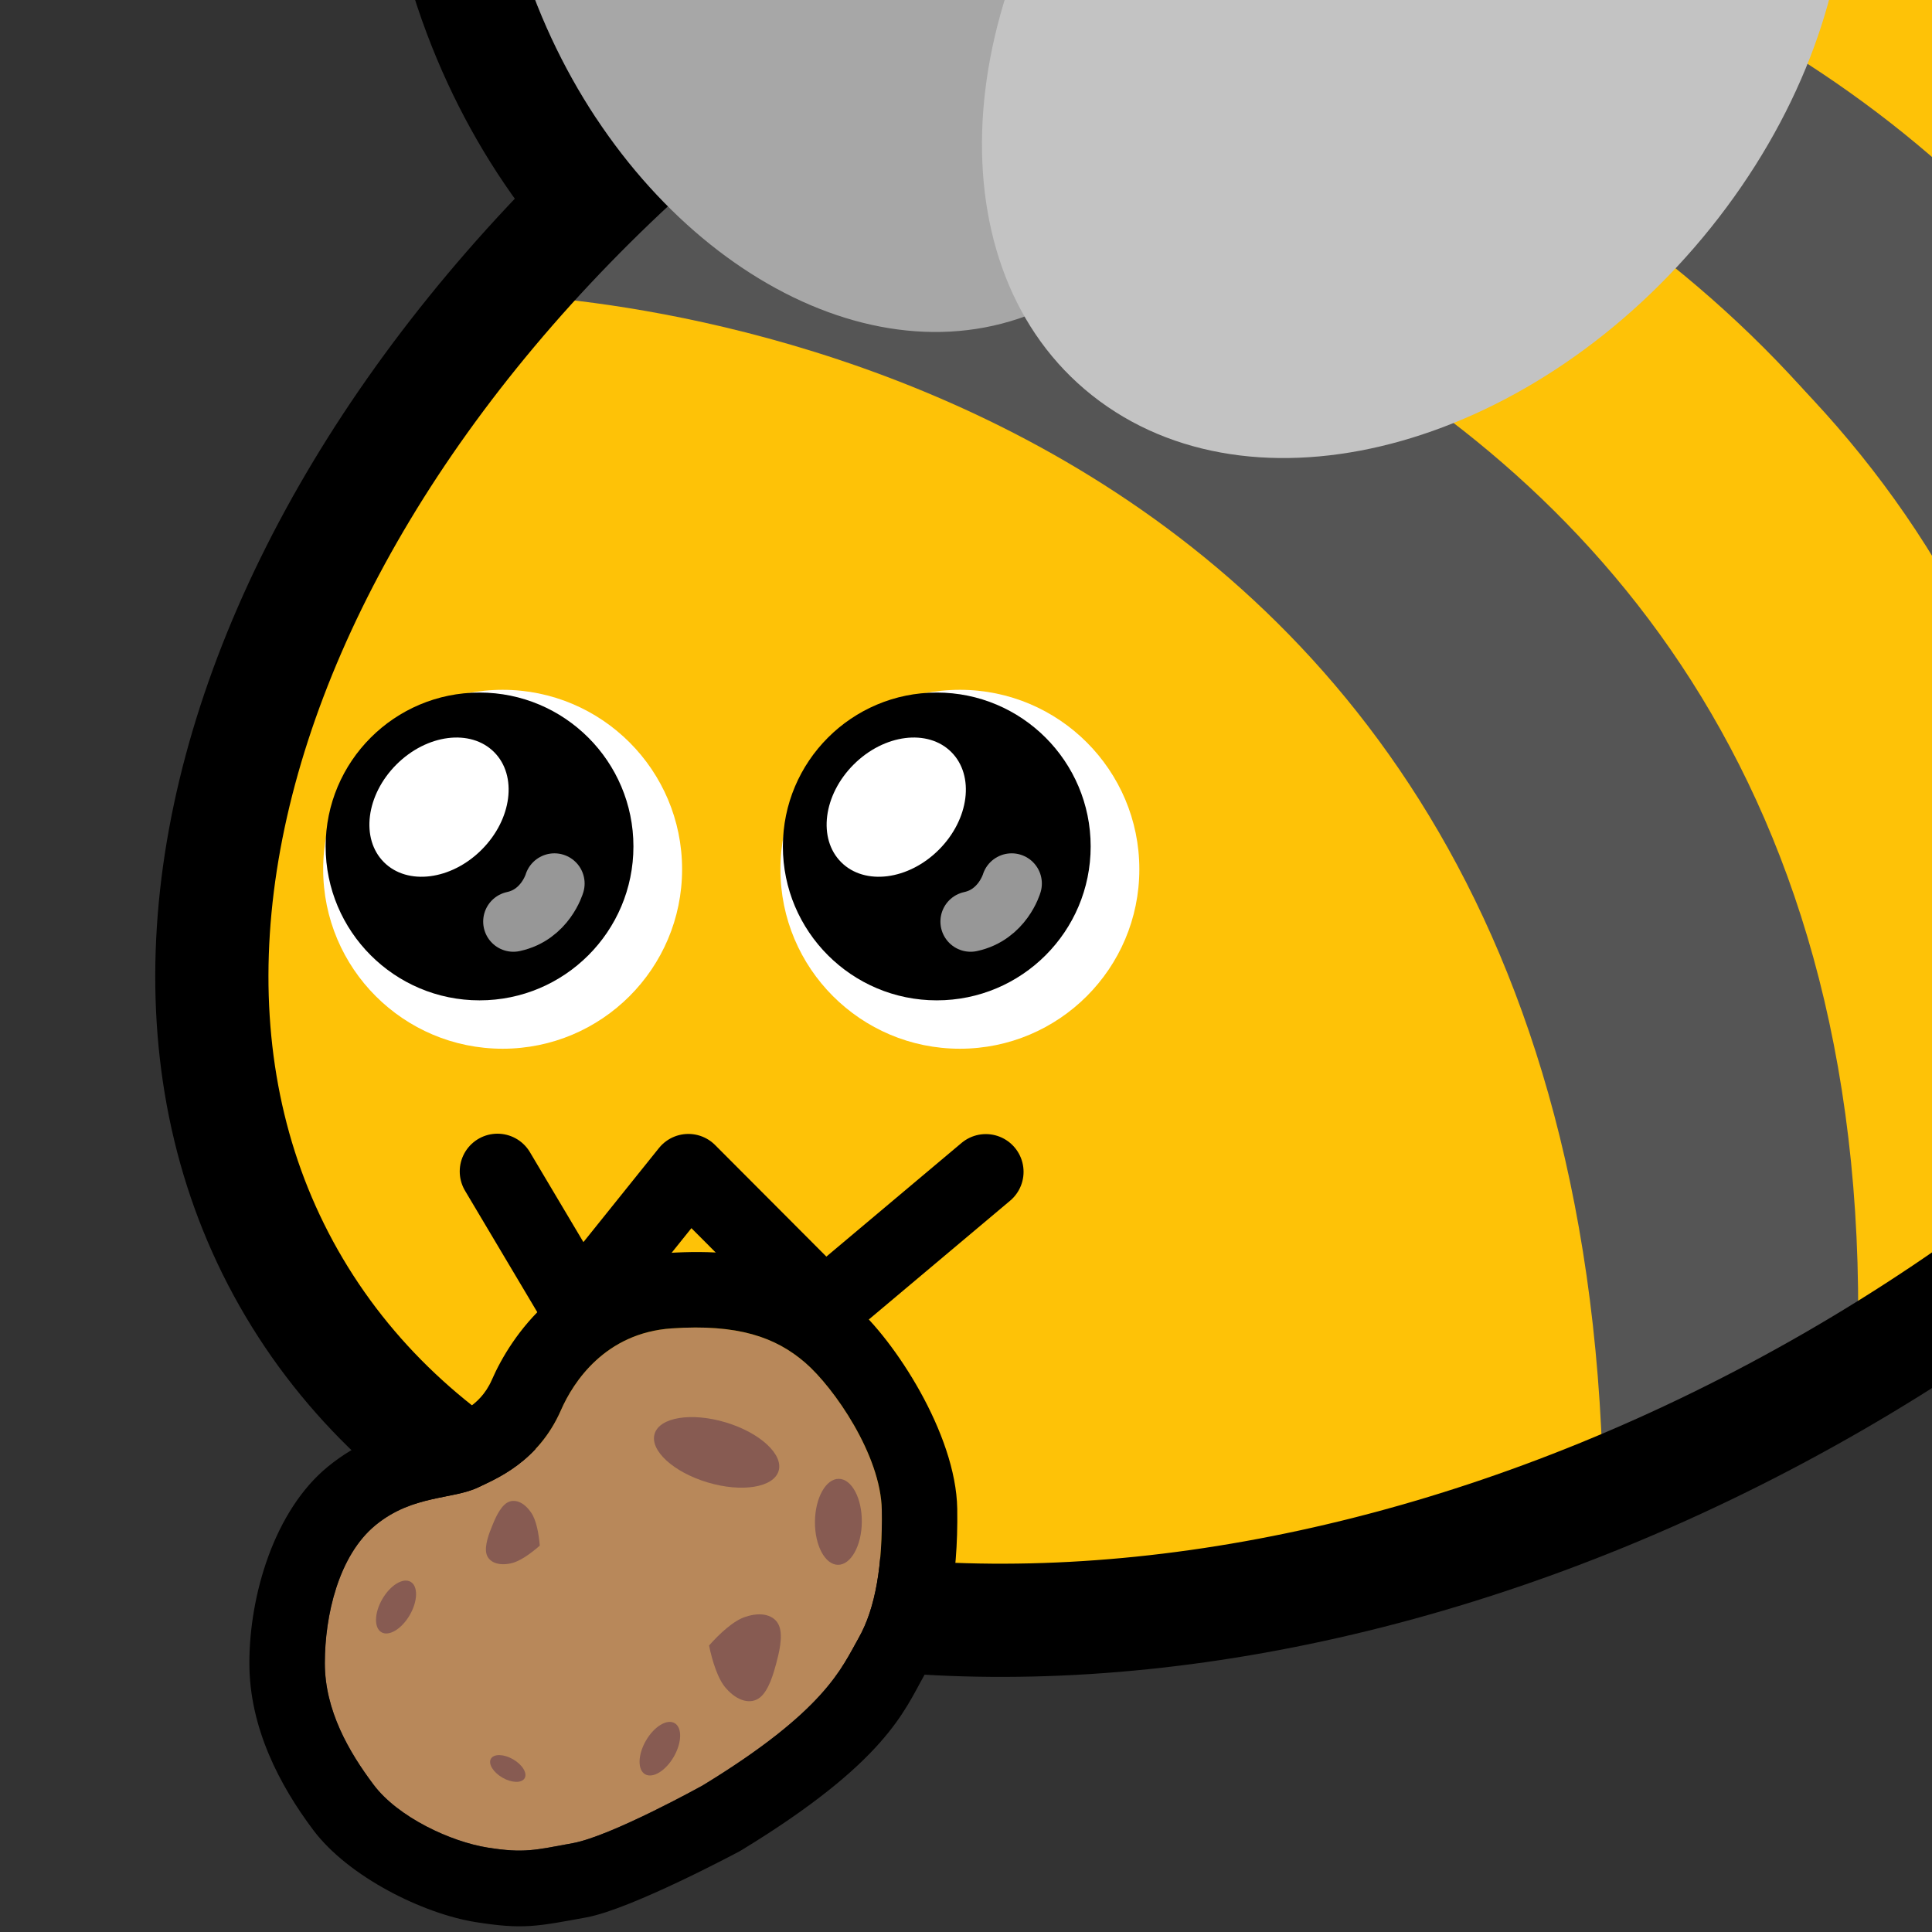 <?xml version="1.0" encoding="UTF-8" standalone="no"?>
<!DOCTYPE svg PUBLIC "-//W3C//DTD SVG 1.1//EN" "http://www.w3.org/Graphics/SVG/1.1/DTD/svg11.dtd">
<svg width="100%" height="100%" viewBox="0 0 256 256" version="1.1" xmlns="http://www.w3.org/2000/svg" xmlns:xlink="http://www.w3.org/1999/xlink" xml:space="preserve" xmlns:serif="http://www.serif.com/" style="fill-rule:evenodd;clip-rule:evenodd;stroke-linecap:round;stroke-linejoin:round;stroke-miterlimit:1.5;">
    <rect x="0" y="0" width="256" height="256" fill="#333333" stroke="none"/>
    <rect id="blobbee_nom_potato" x="-0" y="0" width="256" height="256" style="fill:none;"/>
    <clipPath id="_clip1">
        <rect x="-0" y="0" width="256" height="256"/>
    </clipPath>
    <g clip-path="url(#_clip1)">
        <path id="Wings-outline" serif:id="Wings outline" d="M129.457,58.622C101.62,61.336 70.004,40.1 56.583,4.516C41.238,-36.173 56.638,-76.434 86.987,-86.581C110.642,-94.49 139.399,-82.584 157.884,-57.352C184.732,-75.998 216.987,-78.343 237.979,-62.862C265.408,-42.634 267.488,3.28 238.398,39.552C209.763,75.256 163.808,85.14 136.809,65.23C134.11,63.239 131.659,61.028 129.457,58.622ZM135.756,41.946C138.246,46.295 141.562,50.097 145.712,53.157C167.403,69.154 203.691,58.853 226.696,30.168C249.701,1.483 250.768,-34.793 229.076,-50.79C209.154,-65.482 176.918,-57.99 153.969,-34.446C141.008,-63.006 114.034,-79.808 91.744,-72.355C68.16,-64.47 58.694,-32.397 70.618,-0.777C82.543,30.842 111.372,50.11 134.957,42.225C135.225,42.135 135.491,42.042 135.756,41.946Z"/>
        <path id="Body" d="M127.902,-10.896C208.729,-57.562 300.137,-52 331.897,1.516C363.657,55.033 323.82,136.368 242.993,183.034C162.165,229.7 70.758,224.138 38.998,170.622C7.237,117.105 47.074,35.77 127.902,-10.896Z" style="fill:rgb(254,194,7);"/>
        <g id="Stripes">
            <path d="M188.793,-28.912C187.039,-27.516 315.054,-33.396 327.076,96.986C391.095,-74.613 189.429,-41.838 188.793,-28.912Z" style="fill:rgb(85,85,85);"/>
            <path d="M327.076,98.342C319.401,-27.463 191.893,-30.431 192.59,-34.166L145.073,-16.568C145.073,-16.568 299.034,-18.959 304.518,129.287L323.15,100.603" style="fill:rgb(254,194,7);"/>
            <path d="M275.897,159.811L304.252,129.287C298.868,-19.148 141.84,-21.73 141.842,-21.675L116.671,-6.827C116.437,-6.784 279.066,6.291 275.897,159.811Z" style="fill:rgb(85,85,85);"/>
            <path d="M118.8,-6.713L91.65,14.469C91.65,14.469 247.73,30.009 246.071,181.519L275.383,161.871C286.256,11.587 117.148,-5.442 114.749,-3.553" style="fill:rgb(254,194,7);"/>
            <path d="M85.819,17.358L65.463,38.997C65.463,38.997 209.143,40.294 212.42,196.543L246.071,181.519C251.812,25.308 90.484,19.018 85.819,17.358Z" style="fill:rgb(85,85,85);"/>
        </g>
        <path id="Body-outline" serif:id="Body outline" d="M127.902,-10.896C208.729,-57.562 300.137,-52 331.897,1.516C363.657,55.033 323.82,136.368 242.993,183.034C162.165,229.7 70.758,224.138 38.998,170.622C7.237,117.105 47.074,35.77 127.902,-10.896Z" style="fill:none;stroke:black;stroke-width:15px;"/>
        <g id="Wings">
            <path id="Back-wing" serif:id="Back wing" d="M91.744,-72.355C115.328,-80.241 144.157,-60.972 156.082,-29.353C168.007,2.266 158.541,34.339 134.957,42.225C111.372,50.11 82.543,30.842 70.618,-0.777C58.694,-32.397 68.16,-64.47 91.744,-72.355Z" style="fill:rgb(167,167,167);"/>
            <path id="Front-wing" serif:id="Front wing" d="M229.076,-50.79C250.768,-34.793 249.701,1.483 226.696,30.168C203.691,58.853 167.403,69.154 145.712,53.157C124.02,37.161 125.087,0.885 148.092,-27.8C171.097,-56.485 207.385,-66.786 229.076,-50.79Z" style="fill:rgb(195,195,195);"/>
        </g>
        <g id="Face">
            <g id="Eyes">
                <path id="Right-eye" serif:id="Right eye" d="M141.384,111.243L141.384,119.189C141.384,127.536 134.608,134.313 126.26,134.313C117.913,134.313 111.136,127.536 111.136,119.189L111.136,111.243C111.136,102.895 117.913,96.118 126.26,96.118C134.608,96.118 141.384,102.895 141.384,111.243Z"/>
                <path id="Left-eye" serif:id="Left eye" d="M81.28,111.178L81.28,119.124C81.28,127.471 74.503,134.248 66.156,134.248C57.808,134.248 51.032,127.471 51.032,119.124L51.032,111.178C51.032,102.831 57.808,96.054 66.156,96.054C74.503,96.054 81.28,102.831 81.28,111.178Z"/>
            </g>
        </g>
        <g id="Eyes1" serif:id="Eyes">
            <g id="Right-eye1" serif:id="Right eye">
                <circle id="Eye-white" serif:id="Eye white" cx="127.189" cy="115.183" r="23.779" style="fill:white;"/>
                <circle id="Pupil" cx="124.127" cy="112.159" r="20.392"/>
                <path id="Eye-reflection-top" serif:id="Eye reflection top" d="M113.113,101.305C117.141,97.278 122.94,96.537 126.055,99.653C129.171,102.768 128.43,108.568 124.403,112.595C120.375,116.623 114.576,117.364 111.46,114.248C108.344,111.133 109.085,105.333 113.113,101.305Z" style="fill:white;"/>
                <path id="Eye-reflection-bottom" serif:id="Eye reflection bottom" d="M134.052,117.071C134.052,117.071 132.852,121.207 128.61,122.112" style="fill:none;stroke:rgb(151,151,151);stroke-width:8px;"/>
            </g>
            <g id="Left-eye1" serif:id="Left eye">
                <circle id="Eye-white1" serif:id="Eye white" cx="66.602" cy="115.183" r="23.779" style="fill:white;"/>
                <circle id="Pupil1" serif:id="Pupil" cx="63.541" cy="112.159" r="20.392"/>
                <path id="Eye-reflection-top1" serif:id="Eye reflection top" d="M52.526,101.305C56.554,97.278 62.354,96.537 65.469,99.653C68.585,102.768 67.844,108.568 63.816,112.595C59.789,116.623 53.989,117.364 50.874,114.248C47.758,111.133 48.499,105.333 52.526,101.305Z" style="fill:white;"/>
                <path id="Eye-reflection-bottom1" serif:id="Eye reflection bottom" d="M73.465,117.071C73.465,117.071 72.266,121.207 68.024,122.112" style="fill:none;stroke:rgb(151,151,151);stroke-width:8px;"/>
            </g>
        </g>
        <g id="Potato">
            <path id="Body1" serif:id="Body" d="M93.104,236.582C93.104,236.582 81.024,243.286 75.899,244.227C70.855,245.154 69.429,245.583 64.594,244.812C59.759,244.04 52.764,240.823 49.503,236.483C46.242,232.143 43.042,226.647 43.042,220.373C43.042,214.1 44.843,206.108 49.786,202.071C54.729,198.035 60.048,198.712 63.433,197.052C65.588,195.994 71.303,193.779 74.333,186.846C75.965,183.111 80.209,176.619 88.99,176.018C97.772,175.418 102.768,177.179 106.673,180.545C110.499,183.843 116.723,192.82 116.841,200.07C116.958,207.32 116.039,213.051 113.777,217.042C111.515,221.033 109.359,226.667 93.104,236.582Z" style="fill:rgb(184,136,90);"/>
            <path d="M97.956,245.326C97.956,245.326 83.709,252.96 77.705,254.063C71.155,255.266 69.296,255.688 63.018,254.687C56.083,253.58 46.187,248.717 41.509,242.491C37.059,236.569 33.042,228.934 33.042,220.373C33.042,211.35 36.352,200.132 43.461,194.326C47.313,191.18 51.266,189.769 54.962,188.923C56.489,188.573 57.937,188.609 59.028,188.074C60.193,187.502 63.532,186.588 65.17,182.841C67.73,176.982 74.53,166.983 88.309,166.042C100.74,165.192 107.674,168.206 113.202,172.971C118.45,177.494 126.678,189.964 126.839,199.908C126.992,209.364 125.427,216.769 122.477,221.973C119.816,226.668 117.433,233.456 98.311,245.12C98.194,245.191 98.076,245.26 97.956,245.326ZM93.104,236.582C109.359,226.667 111.515,221.033 113.777,217.042C116.039,213.051 116.958,207.32 116.841,200.07C116.723,192.82 110.499,183.843 106.673,180.545C102.768,177.179 97.772,175.418 88.99,176.018C80.209,176.619 75.965,183.111 74.333,186.846C71.303,193.779 65.588,195.994 63.433,197.052C60.048,198.712 54.729,198.035 49.786,202.071C44.843,206.108 43.042,214.1 43.042,220.373C43.042,226.647 46.242,232.143 49.503,236.483C52.764,240.823 59.759,244.04 64.594,244.812C69.429,245.583 70.855,245.154 75.899,244.227C81.024,243.286 93.104,236.582 93.104,236.582Z"/>
            <g id="Eyes2" serif:id="Eyes">
                <path d="M50.656,211.887C51.721,210.042 53.403,209.016 54.408,209.596C55.414,210.177 55.366,212.147 54.3,213.992C53.235,215.837 51.554,216.863 50.548,216.283C49.542,215.702 49.591,213.732 50.656,211.887Z" style="fill:rgb(135,91,82);"/>
                <path d="M67.985,233.115C69.217,233.827 69.903,234.95 69.515,235.622C69.127,236.294 67.812,236.261 66.579,235.55C65.347,234.838 64.661,233.715 65.049,233.043C65.437,232.372 66.752,232.404 67.985,233.115Z" style="fill:rgb(135,91,82);"/>
                <path d="M89.281,232.777C88.201,234.646 86.498,235.686 85.479,235.098C84.46,234.51 84.509,232.515 85.588,230.645C86.668,228.776 88.371,227.736 89.39,228.325C90.409,228.913 90.36,230.908 89.281,232.777Z" style="fill:rgb(135,91,82);"/>
                <path d="M107.985,201.617C108.018,198.473 109.435,195.935 111.149,195.953C112.863,195.97 114.228,198.537 114.195,201.681C114.163,204.825 112.745,207.363 111.031,207.346C109.318,207.328 107.953,204.761 107.985,201.617Z" style="fill:rgb(135,91,82);"/>
                <path d="M102.851,220.42C102.532,221.608 101.895,223.986 100.687,224.936C99.479,225.886 97.7,225.41 96.239,223.744C95.127,222.555 94.366,220.057 93.954,218.036C95.322,216.491 97.23,214.709 98.787,214.235C100.885,213.523 102.664,214 103.235,215.427C103.806,216.854 103.169,219.231 102.851,220.42Z" style="fill:rgb(135,91,82);"/>
                <path d="M65.189,202.249C65.53,201.402 66.213,199.71 67.188,199.119C68.162,198.528 69.429,199.039 70.354,200.396C71.066,201.372 71.401,203.279 71.523,204.804C70.377,205.817 68.813,206.958 67.624,207.167C66.016,207.502 64.749,206.991 64.457,205.889C64.165,204.788 64.847,203.095 65.189,202.249Z" style="fill:rgb(135,91,82);"/>
                <path d="M96.146,188.469C100.68,189.826 103.827,192.711 103.17,194.907C102.512,197.104 98.298,197.786 93.764,196.429C89.23,195.072 86.082,192.188 86.74,189.991C87.397,187.794 91.612,187.112 96.146,188.469Z" style="fill:rgb(135,91,82);"/>
            </g>
        </g>
        <path id="Mouth" d="M65.917,155.22L76.693,173.337L91.213,155.252L109.2,173.287L130.627,155.273" style="fill:none;stroke:black;stroke-width:10px;"/>
    </g>
</svg>
